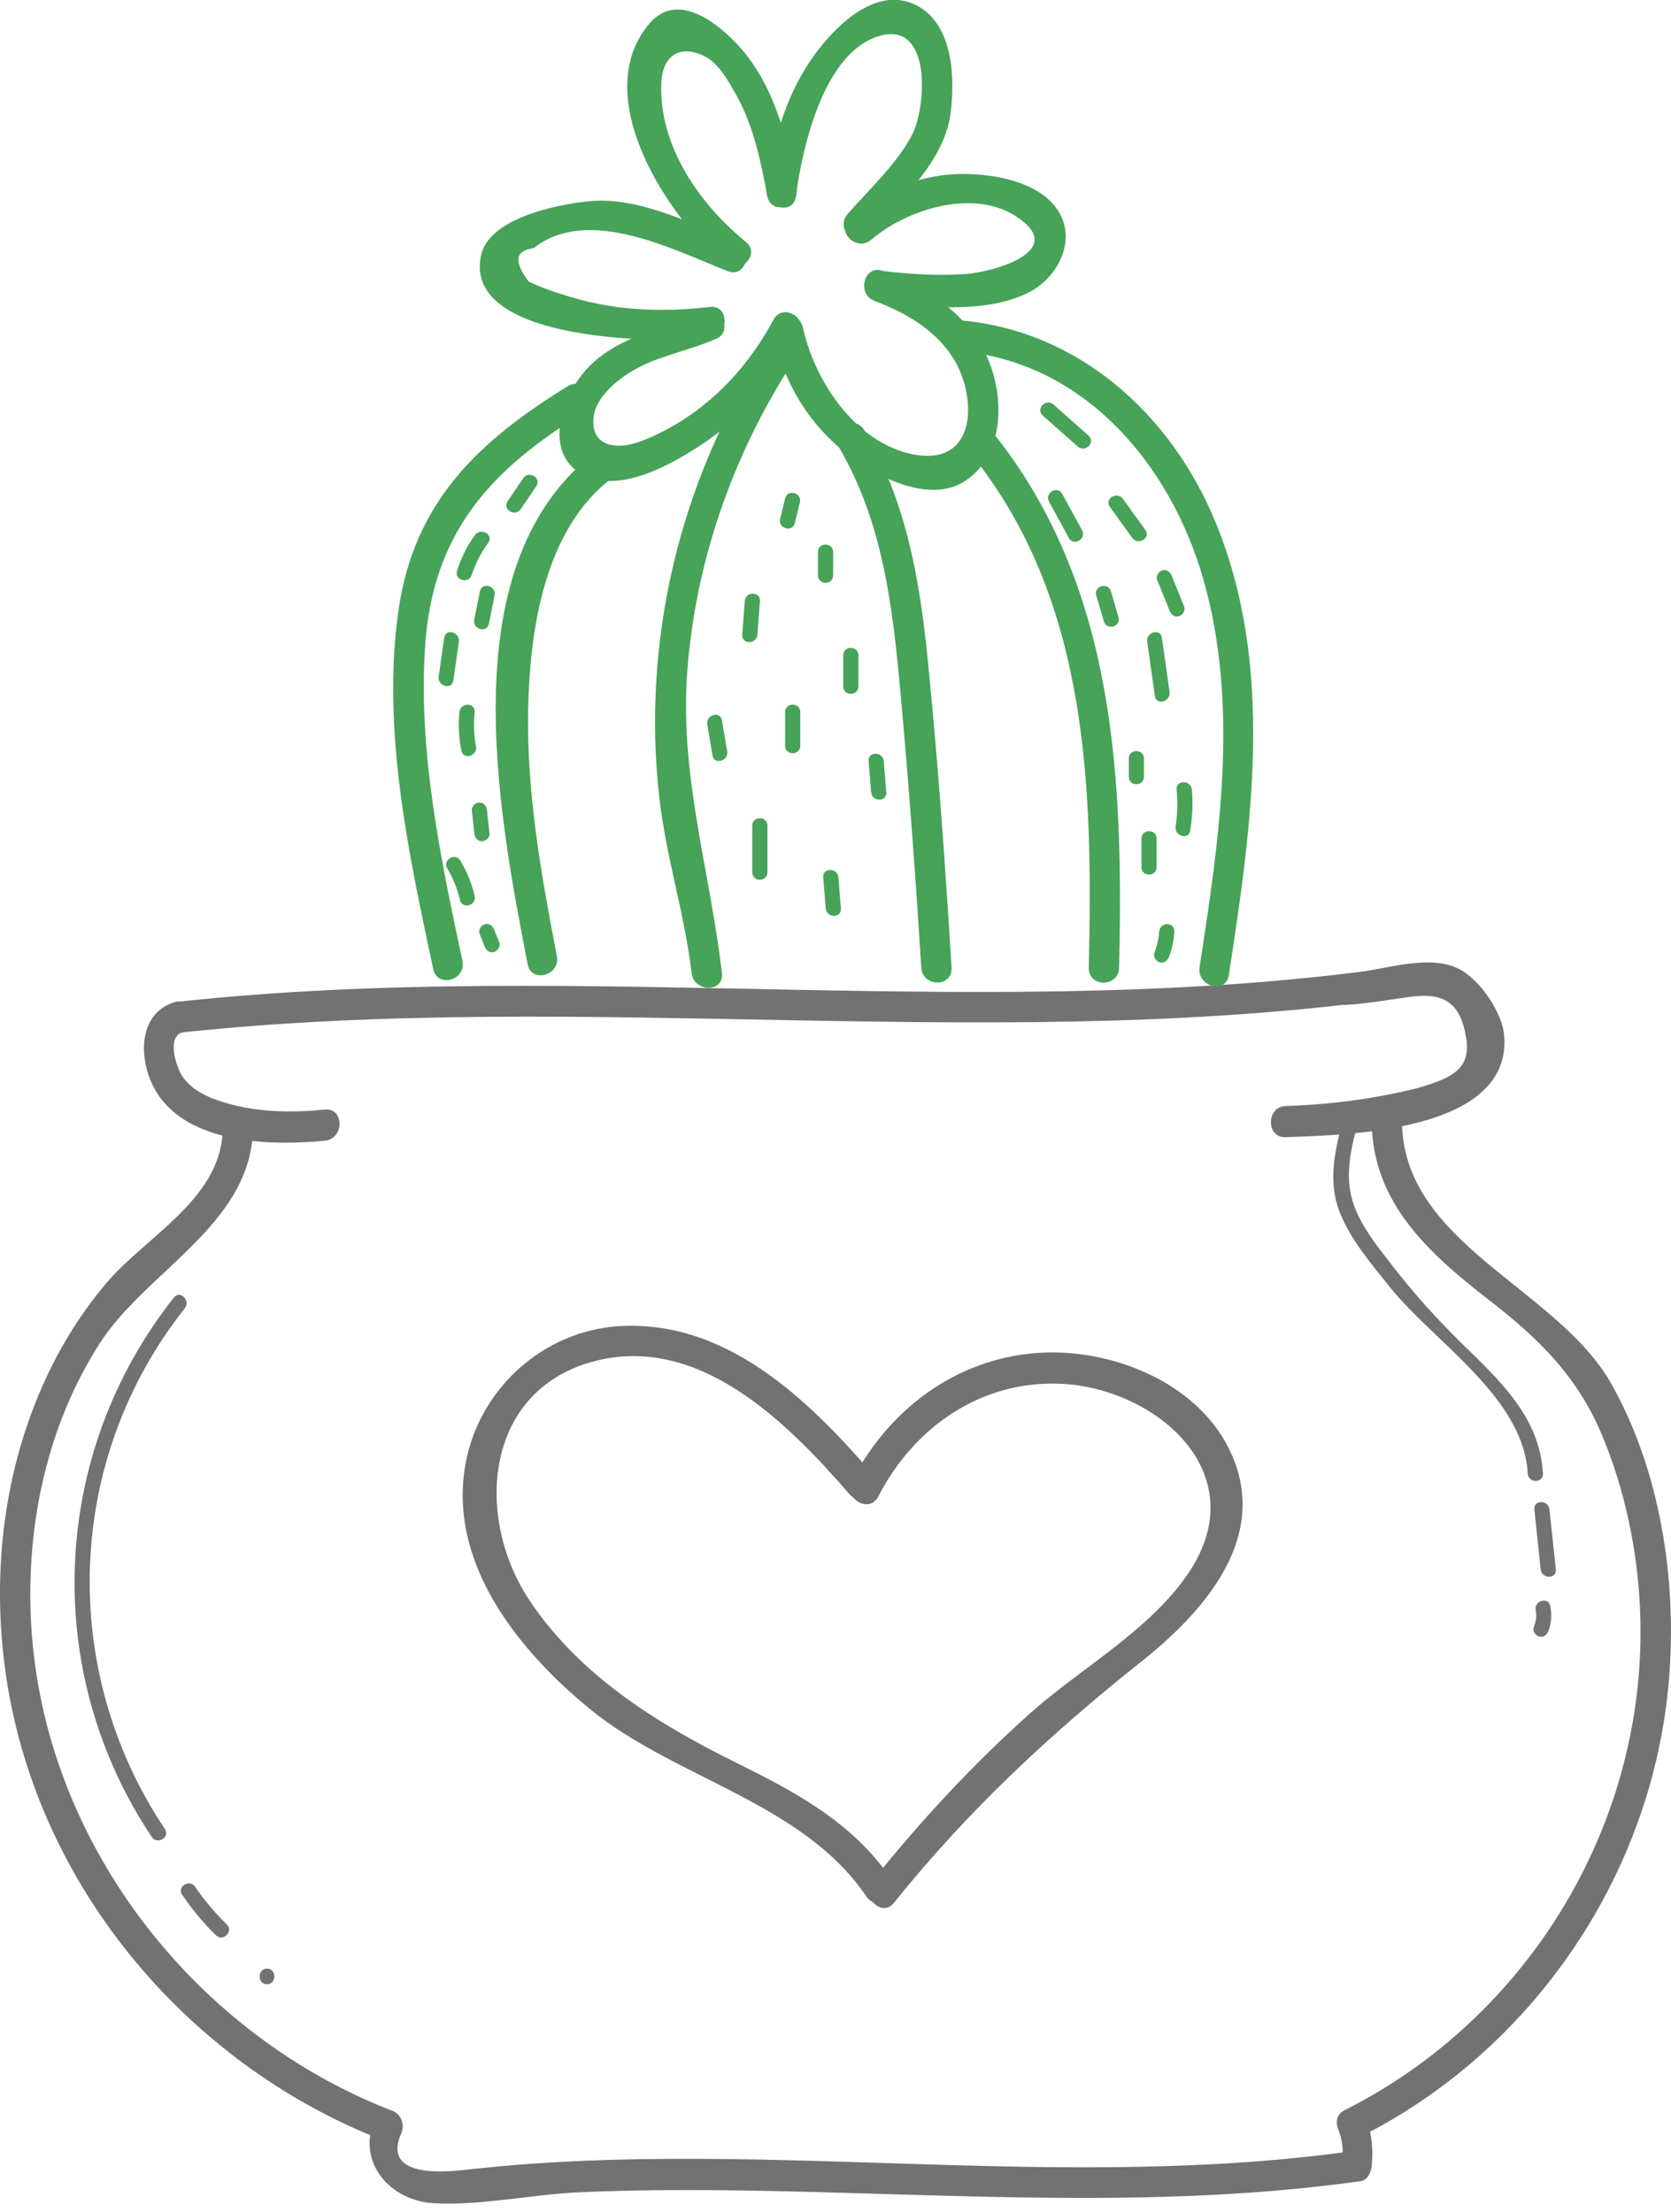 <svg width="68" height="90" viewBox="0 0 68 90" fill="none" xmlns="http://www.w3.org/2000/svg">
<g clip-path="url(#clip0_4_3496)">
<path d="M7.249 42.025C24.021 40.218 40.938 42.991 57.67 40.493C58.451 40.374 58.118 39.155 57.341 39.273C40.728 41.751 23.906 38.965 7.249 40.759C6.467 40.843 6.459 42.109 7.249 42.025Z" fill="#727272"/>
<path d="M7.084 40.784C5.447 41.307 5.653 43.502 6.521 44.667C7.944 46.575 11.141 46.617 13.226 46.414C14.012 46.338 14.016 45.072 13.226 45.148C11.877 45.279 10.478 45.266 9.166 44.87C8.483 44.663 7.763 44.372 7.372 43.713C7.171 43.371 6.784 42.206 7.413 42.008C8.17 41.763 7.845 40.539 7.084 40.784Z" fill="#727272"/>
<path d="M54.782 40.889C55.65 40.835 56.489 40.683 57.353 40.565C58.723 40.375 59.426 40.754 59.665 42.232C59.862 43.46 59.11 43.819 58.048 44.165C57.546 44.329 57.02 44.431 56.501 44.536C55.115 44.815 53.724 44.954 52.313 45.005C51.523 45.034 51.519 46.3 52.313 46.271C54.72 46.182 61.479 46.089 61.216 42.185C61.15 41.21 60.233 39.864 59.373 39.425C58.089 38.767 56.09 39.539 54.778 39.623C53.992 39.674 53.988 40.94 54.782 40.889Z" fill="#727272"/>
<path d="M9.055 46.144C8.886 48.824 5.924 50.339 4.353 52.18C3.118 53.627 2.147 55.294 1.444 57.071C-0.07 60.878 -0.358 65.145 0.411 69.159C1.995 77.394 8.059 84.189 15.633 87.106C16.378 87.392 16.699 86.168 15.962 85.886C8.096 82.855 1.983 75.262 1.3 66.555C0.975 62.419 1.827 58.114 4.077 54.632C5.945 51.745 10.055 49.896 10.289 46.144C10.338 45.334 9.104 45.334 9.055 46.144Z" fill="#727272"/>
<path d="M55.823 45.604C55.823 48.934 58.18 51.023 60.578 52.885C62.639 54.48 64.236 56.033 65.252 58.536C66.136 60.71 66.626 63.056 66.737 65.407C67.14 74.055 62.245 82.083 54.72 85.86C54.008 86.219 54.63 87.312 55.341 86.954C62.331 83.446 67.26 76.318 67.918 68.332C68.251 64.293 67.568 59.844 65.569 56.303C63.368 52.399 57.057 50.61 57.053 45.604C57.057 44.789 55.823 44.789 55.823 45.604Z" fill="#727272"/>
<path d="M15.267 86.177C14.469 87.996 15.9 89.566 17.678 89.65C19.607 89.748 21.644 89.288 23.577 89.203C25.819 89.102 28.061 89.098 30.304 89.131C38.671 89.262 47.035 89.916 55.366 88.751C55.65 88.713 55.794 88.393 55.819 88.139C55.884 87.43 55.827 86.907 55.625 86.24C55.391 85.464 54.202 85.797 54.436 86.578C54.646 87.089 54.695 87.612 54.584 88.139C54.736 87.937 54.885 87.734 55.037 87.528C48.541 88.435 41.987 88.207 35.454 87.996C32.286 87.895 29.115 87.802 25.947 87.857C24.499 87.882 23.051 87.941 21.602 88.043C20.813 88.097 20.027 88.173 19.241 88.254C18.661 88.313 15.444 88.823 16.328 86.806C16.653 86.076 15.592 85.434 15.267 86.177Z" fill="#727272"/>
<path d="M7.08 52.792C2.053 59.135 1.662 67.99 6.175 74.743C6.397 75.077 6.932 74.76 6.71 74.422C2.361 67.918 2.662 59.367 7.52 53.235C7.763 52.927 7.331 52.475 7.08 52.792Z" fill="#727272"/>
<path d="M7.413 77.094C7.817 77.693 8.277 78.246 8.792 78.749C9.08 79.027 9.516 78.584 9.228 78.301C8.75 77.837 8.323 77.331 7.944 76.778C7.722 76.444 7.187 76.757 7.413 77.094Z" fill="#727272"/>
<path d="M10.865 80.737C11.264 80.737 11.264 80.103 10.865 80.103C10.466 80.103 10.466 80.737 10.865 80.737Z" fill="#727272"/>
<path d="M54.63 45.638C54.313 46.853 54.041 48.077 54.506 49.293C54.938 50.42 55.814 51.437 56.559 52.37C58.344 54.598 61.998 56.848 62.17 59.954C62.191 60.359 62.808 60.364 62.788 59.954C62.66 57.629 60.99 56.139 59.451 54.628C58.46 53.653 57.526 52.619 56.67 51.513C56.094 50.766 55.444 49.977 55.111 49.078C54.704 47.984 54.938 46.908 55.222 45.811C55.325 45.414 54.728 45.245 54.63 45.638Z" fill="#727272"/>
<path d="M62.438 61.423C62.524 62.233 62.611 63.044 62.697 63.854C62.738 64.255 63.359 64.259 63.314 63.854C63.228 63.044 63.141 62.233 63.055 61.423C63.014 61.022 62.397 61.018 62.438 61.423Z" fill="#727272"/>
<path d="M62.495 65.521C62.541 65.758 62.504 65.981 62.417 66.201C62.356 66.361 62.487 66.547 62.631 66.589C62.808 66.64 62.948 66.526 63.01 66.37C63.137 66.04 63.154 65.698 63.088 65.352C63.018 64.956 62.422 65.124 62.495 65.521Z" fill="#727272"/>
<path d="M35.742 60.891C37.215 58.021 39.988 56.143 43.209 56.307C47.043 56.502 51.075 59.925 48.389 63.968C46.813 66.336 43.983 67.868 41.897 69.733C39.581 71.806 37.462 74.089 35.508 76.529C35.006 77.153 35.874 78.052 36.38 77.423C39.358 73.705 42.728 70.561 46.43 67.623C48.903 65.656 51.639 62.672 50.137 59.215C48.895 56.354 45.464 54.948 42.572 55.033C39.165 55.134 36.244 57.194 34.673 60.249C34.306 60.971 35.372 61.613 35.742 60.891Z" fill="#727272"/>
<path d="M35.45 59.908C32.813 56.865 29.522 53.729 25.252 53.957C22.084 54.126 19.356 56.59 18.9 59.836C18.336 63.791 21.216 67.26 24.021 69.552C27.469 72.367 32.669 73.342 35.249 77.157C35.697 77.824 36.767 77.191 36.314 76.52C34.706 74.14 32.365 72.916 29.88 71.683C26.72 70.118 23.606 68.18 21.574 65.158C19.307 61.794 19.681 56.649 24.075 55.417C28.374 54.214 31.994 57.827 34.574 60.803C35.105 61.414 35.977 60.516 35.45 59.908Z" fill="#727272"/>
</g>
<g clip-path="url(#clip1_4_3496)">
<path d="M31.472 13.016C30.283 15.235 28.469 17.012 26.14 17.933C25.231 18.294 24.034 18.273 24.154 16.991C24.227 16.193 25.067 15.499 25.676 15.125C26.712 14.486 28.041 14.276 29.156 13.78C29.88 13.457 29.255 12.368 28.535 12.692C26.544 13.579 24.363 13.789 23.232 15.941C22.627 17.092 22.43 18.693 23.791 19.349C25.268 20.059 27.3 18.912 28.526 18.105C30.23 16.987 31.567 15.461 32.533 13.65C32.92 12.94 31.855 12.301 31.472 13.016Z" fill="#46A358"/>
<path d="M28.897 12.49C27.399 12.658 25.914 12.667 24.429 12.381C23.886 12.276 23.347 12.133 22.821 11.961C22.376 11.826 21.948 11.662 21.525 11.465C20.895 10.649 20.957 10.195 21.718 10.095C23.948 8.338 27.432 10.183 29.621 11.036C30.365 11.326 30.686 10.107 29.95 9.821C28.045 9.078 25.955 7.96 23.861 8.199C22.66 8.334 19.892 8.867 19.571 10.41C18.83 13.982 27.107 13.957 28.897 13.755C29.678 13.663 29.686 12.402 28.897 12.49Z" fill="#46A358"/>
<path d="M30.353 9.842C28.481 8.325 26.819 5.963 26.91 3.404C26.951 2.265 27.658 1.782 28.683 2.294C29.246 2.576 29.637 3.295 29.946 3.837C30.662 5.106 30.962 6.556 31.225 7.981C31.373 8.775 32.562 8.439 32.414 7.644C32.019 5.518 31.456 3.303 29.917 1.715C29.008 0.777 27.494 -0.299 26.424 0.962C23.923 3.908 27.198 8.88 29.481 10.733C30.098 11.233 30.978 10.347 30.353 9.842Z" fill="#46A358"/>
<path d="M32.385 7.994C32.657 5.968 33.521 2.114 35.8 1.458C37.918 0.853 37.708 4.333 37.116 5.485C36.52 6.645 35.347 7.733 34.495 8.704C33.969 9.305 34.837 10.2 35.368 9.595C36.589 8.2 38.416 6.598 38.679 4.636C38.885 3.114 38.774 0.815 37.133 0.143C35.635 -0.471 34.154 0.925 33.303 2.022C32.048 3.635 31.464 5.636 31.192 7.649C31.085 8.452 32.274 8.796 32.385 7.994Z" fill="#46A358"/>
<path d="M35.454 9.754C36.89 8.527 39.556 7.674 41.308 8.779C43.579 10.217 40.362 11.078 39.3 11.15C38.165 11.229 37.03 11.158 35.902 11.024C35.117 10.931 35.121 12.192 35.902 12.284C37.745 12.503 40.234 12.784 41.95 11.851C43.015 11.272 43.78 9.868 43.126 8.687C42.394 7.363 40.333 7.044 38.996 7.082C37.338 7.132 35.845 7.788 34.586 8.863C33.973 9.385 34.849 10.276 35.454 9.754Z" fill="#46A358"/>
<path d="M35.586 12.242C36.857 12.721 38.12 13.444 38.844 14.663C39.749 16.193 39.769 19.008 37.137 18.483C34.821 18.021 33.146 15.508 32.673 13.326C32.5 12.536 31.311 12.868 31.484 13.663C31.904 15.604 32.953 17.319 34.524 18.508C35.758 19.445 37.926 20.563 39.379 19.5C40.872 18.407 40.872 16.146 40.197 14.591C39.399 12.759 37.7 11.696 35.923 11.023C35.166 10.746 34.845 11.965 35.586 12.242Z" fill="#46A358"/>
<path d="M23.105 15.714C19.501 17.933 16.843 20.404 16.214 24.85C15.527 29.679 16.625 34.726 17.629 39.429C17.798 40.223 18.987 39.887 18.818 39.093C17.929 34.932 17.02 30.62 17.296 26.338C17.596 21.669 19.966 19.118 23.722 16.806C24.404 16.386 23.787 15.293 23.105 15.714Z" fill="#46A358"/>
<path d="M39.008 14.289C44.048 14.692 47.614 18.828 48.968 23.564C50.441 28.721 49.618 34.151 48.816 39.345C48.692 40.139 49.881 40.48 50.005 39.681C50.942 33.587 51.884 27.115 49.461 21.24C47.627 16.789 43.817 13.415 39.008 13.028C38.214 12.965 38.218 14.226 39.008 14.289Z" fill="#46A358"/>
<path d="M24.326 18.328C18.3 22.808 20.254 32.936 21.471 39.231C21.623 40.026 22.817 39.69 22.66 38.895C22.023 35.6 21.43 32.268 21.492 28.897C21.554 25.619 22.158 21.488 24.948 19.416C25.585 18.941 24.972 17.849 24.326 18.328Z" fill="#46A358"/>
<path d="M31.093 14.251C28.851 17.777 27.403 21.719 26.877 25.896C26.601 28.086 26.581 30.305 26.836 32.499C27.111 34.894 27.864 37.197 28.144 39.593C28.234 40.387 29.473 40.4 29.378 39.593C28.893 35.411 27.642 31.562 27.971 27.283C28.312 22.841 29.794 18.613 32.163 14.886C32.591 14.205 31.525 13.574 31.093 14.251Z" fill="#46A358"/>
<path d="M34.109 18.147C35.948 21.248 36.334 24.758 36.655 28.3C36.989 31.986 37.26 35.676 37.49 39.37C37.54 40.177 38.774 40.181 38.724 39.37C38.465 35.188 38.173 31.007 37.754 26.838C37.425 23.564 36.869 20.358 35.174 17.508C34.763 16.819 33.693 17.449 34.109 18.147Z" fill="#46A358"/>
<path d="M39.724 18.735C44.319 24.64 44.471 32.179 44.307 39.374C44.29 40.185 45.525 40.185 45.541 39.374C45.714 31.785 45.418 24.043 40.596 17.844C40.103 17.21 39.235 18.109 39.724 18.735Z" fill="#46A358"/>
<path d="M31.953 20.273C31.883 20.555 31.817 20.832 31.747 21.114C31.653 21.509 32.245 21.677 32.344 21.282C32.414 21 32.48 20.723 32.55 20.442C32.644 20.051 32.052 19.883 31.953 20.273Z" fill="#46A358"/>
<path d="M33.286 22.463C33.286 22.778 33.286 23.093 33.286 23.409C33.286 23.816 33.903 23.816 33.903 23.409C33.903 23.093 33.903 22.778 33.903 22.463C33.903 22.055 33.286 22.055 33.286 22.463Z" fill="#46A358"/>
<path d="M30.308 24.459C30.275 24.913 30.238 25.371 30.205 25.825C30.176 26.229 30.793 26.229 30.822 25.825C30.855 25.371 30.892 24.913 30.925 24.459C30.954 24.056 30.337 24.056 30.308 24.459Z" fill="#46A358"/>
<path d="M34.315 26.666C34.315 27.086 34.315 27.506 34.315 27.926C34.315 28.334 34.932 28.334 34.932 27.926C34.932 27.506 34.932 27.086 34.932 26.666C34.932 26.258 34.315 26.258 34.315 26.666Z" fill="#46A358"/>
<path d="M31.949 28.977C31.949 29.431 31.949 29.889 31.949 30.343C31.949 30.75 32.566 30.75 32.566 30.343C32.566 29.889 32.566 29.431 32.566 28.977C32.566 28.569 31.949 28.569 31.949 28.977Z" fill="#46A358"/>
<path d="M30.612 33.6C30.612 34.23 30.612 34.861 30.612 35.491C30.612 35.899 31.229 35.899 31.229 35.491C31.229 34.861 31.229 34.23 31.229 33.6C31.229 33.192 30.612 33.192 30.612 33.6Z" fill="#46A358"/>
<path d="M28.782 29.477C28.851 29.897 28.925 30.318 28.995 30.738C29.061 31.137 29.658 30.969 29.592 30.57C29.522 30.15 29.448 29.729 29.378 29.309C29.308 28.914 28.712 29.082 28.782 29.477Z" fill="#46A358"/>
<path d="M33.5 35.701C33.533 36.122 33.57 36.542 33.603 36.962C33.636 37.365 34.253 37.365 34.22 36.962C34.187 36.542 34.15 36.122 34.117 35.701C34.084 35.298 33.463 35.294 33.5 35.701Z" fill="#46A358"/>
<path d="M35.347 30.973C35.38 31.394 35.417 31.814 35.45 32.234C35.483 32.633 36.1 32.638 36.067 32.234C36.034 31.814 35.997 31.394 35.964 30.973C35.931 30.57 35.314 30.566 35.347 30.973Z" fill="#46A358"/>
<path d="M42.431 16.903C42.908 17.328 43.385 17.752 43.863 18.172C44.163 18.437 44.599 17.991 44.299 17.727C43.821 17.302 43.344 16.878 42.867 16.457C42.571 16.193 42.131 16.634 42.431 16.903Z" fill="#46A358"/>
<path d="M42.69 20.412C42.958 20.904 43.229 21.4 43.496 21.891C43.69 22.244 44.225 21.929 44.031 21.572C43.764 21.08 43.492 20.584 43.225 20.093C43.028 19.74 42.497 20.059 42.69 20.412Z" fill="#46A358"/>
<path d="M45.163 20.618C45.467 21.042 45.771 21.467 46.076 21.887C46.306 22.211 46.845 21.896 46.611 21.568C46.306 21.143 46.002 20.719 45.697 20.299C45.463 19.979 44.928 20.29 45.163 20.618Z" fill="#46A358"/>
<path d="M46.685 26.115C46.788 26.851 46.894 27.586 46.997 28.322C47.055 28.721 47.647 28.553 47.594 28.153C47.491 27.418 47.384 26.683 47.281 25.947C47.219 25.548 46.627 25.72 46.685 26.115Z" fill="#46A358"/>
<path d="M44.611 24.228C44.714 24.577 44.817 24.93 44.92 25.279C45.035 25.665 45.627 25.502 45.516 25.111C45.413 24.762 45.311 24.409 45.208 24.06C45.093 23.673 44.496 23.837 44.611 24.228Z" fill="#46A358"/>
<path d="M47.882 32.129C47.927 32.629 47.919 33.129 47.841 33.625C47.779 34.02 48.371 34.192 48.437 33.793C48.523 33.239 48.552 32.688 48.503 32.129C48.462 31.73 47.845 31.726 47.882 32.129Z" fill="#46A358"/>
<path d="M46.45 34.125C46.45 34.512 46.45 34.894 46.45 35.281C46.45 35.688 47.067 35.688 47.067 35.281C47.067 34.894 47.067 34.512 47.067 34.125C47.067 33.718 46.45 33.718 46.45 34.125Z" fill="#46A358"/>
<path d="M47.088 23.594C47.257 24.014 47.429 24.434 47.598 24.854C47.664 25.014 47.804 25.123 47.976 25.073C48.12 25.035 48.256 24.842 48.19 24.686C48.022 24.266 47.849 23.846 47.68 23.425C47.614 23.266 47.474 23.157 47.302 23.207C47.158 23.245 47.026 23.438 47.088 23.594Z" fill="#46A358"/>
<path d="M45.936 30.868C45.936 31.112 45.936 31.36 45.936 31.604C45.936 32.011 46.553 32.011 46.553 31.604C46.553 31.36 46.553 31.112 46.553 30.868C46.553 30.46 45.936 30.46 45.936 30.868Z" fill="#46A358"/>
<path d="M47.17 37.908C47.154 38.206 47.084 38.492 46.977 38.769C46.915 38.929 47.047 39.114 47.191 39.156C47.367 39.206 47.507 39.093 47.569 38.937C47.701 38.605 47.767 38.265 47.787 37.908C47.812 37.5 47.195 37.504 47.17 37.908Z" fill="#46A358"/>
<path d="M21.29 19.462C21.081 19.773 20.871 20.084 20.657 20.395C20.43 20.732 20.965 21.047 21.192 20.715C21.401 20.404 21.611 20.093 21.825 19.782C22.047 19.445 21.512 19.13 21.29 19.462Z" fill="#46A358"/>
<path d="M19.53 24.06C19.451 24.442 19.377 24.825 19.299 25.211C19.221 25.607 19.814 25.779 19.896 25.38C19.974 24.997 20.048 24.615 20.126 24.228C20.204 23.833 19.608 23.665 19.53 24.06Z" fill="#46A358"/>
<path d="M19.332 21.77C19.007 22.211 18.764 22.698 18.6 23.224C18.477 23.61 19.073 23.774 19.196 23.392C19.349 22.917 19.575 22.488 19.867 22.089C20.105 21.761 19.567 21.45 19.332 21.77Z" fill="#46A358"/>
<path d="M18.077 25.951C18.003 26.476 17.925 26.997 17.851 27.523C17.794 27.918 18.39 28.09 18.448 27.691C18.522 27.166 18.6 26.645 18.674 26.119C18.732 25.72 18.135 25.548 18.077 25.951Z" fill="#46A358"/>
<path d="M18.695 28.977C18.641 29.502 18.674 30.019 18.773 30.536C18.847 30.935 19.443 30.767 19.369 30.368C19.283 29.906 19.266 29.444 19.316 28.977C19.349 28.574 18.732 28.578 18.695 28.977Z" fill="#46A358"/>
<path d="M19.201 32.97C19.233 33.285 19.27 33.6 19.303 33.915C19.32 34.083 19.431 34.23 19.612 34.23C19.764 34.23 19.941 34.087 19.92 33.915C19.887 33.6 19.851 33.285 19.818 32.97C19.801 32.801 19.69 32.654 19.509 32.654C19.357 32.654 19.184 32.797 19.201 32.97Z" fill="#46A358"/>
<path d="M18.201 35.34C18.439 35.739 18.612 36.159 18.719 36.617C18.814 37.013 19.406 36.844 19.316 36.449C19.196 35.945 18.999 35.466 18.736 35.02C18.526 34.676 17.995 34.995 18.201 35.34Z" fill="#46A358"/>
<path d="M19.517 37.992C19.587 38.168 19.653 38.34 19.723 38.517C19.785 38.672 19.929 38.786 20.101 38.736C20.25 38.694 20.381 38.509 20.315 38.349C20.245 38.172 20.18 38 20.11 37.824C20.048 37.668 19.904 37.555 19.731 37.605C19.587 37.643 19.456 37.832 19.517 37.992Z" fill="#46A358"/>
</g>
<defs>
<clipPath id="clip0_4_3496">
<rect width="68" height="50.5" fill="white" transform="translate(0 39.163)"/>
</clipPath>
<clipPath id="clip1_4_3496">
<rect width="35" height="40.194" fill="white" transform="translate(16)"/>
</clipPath>
</defs>
</svg>
